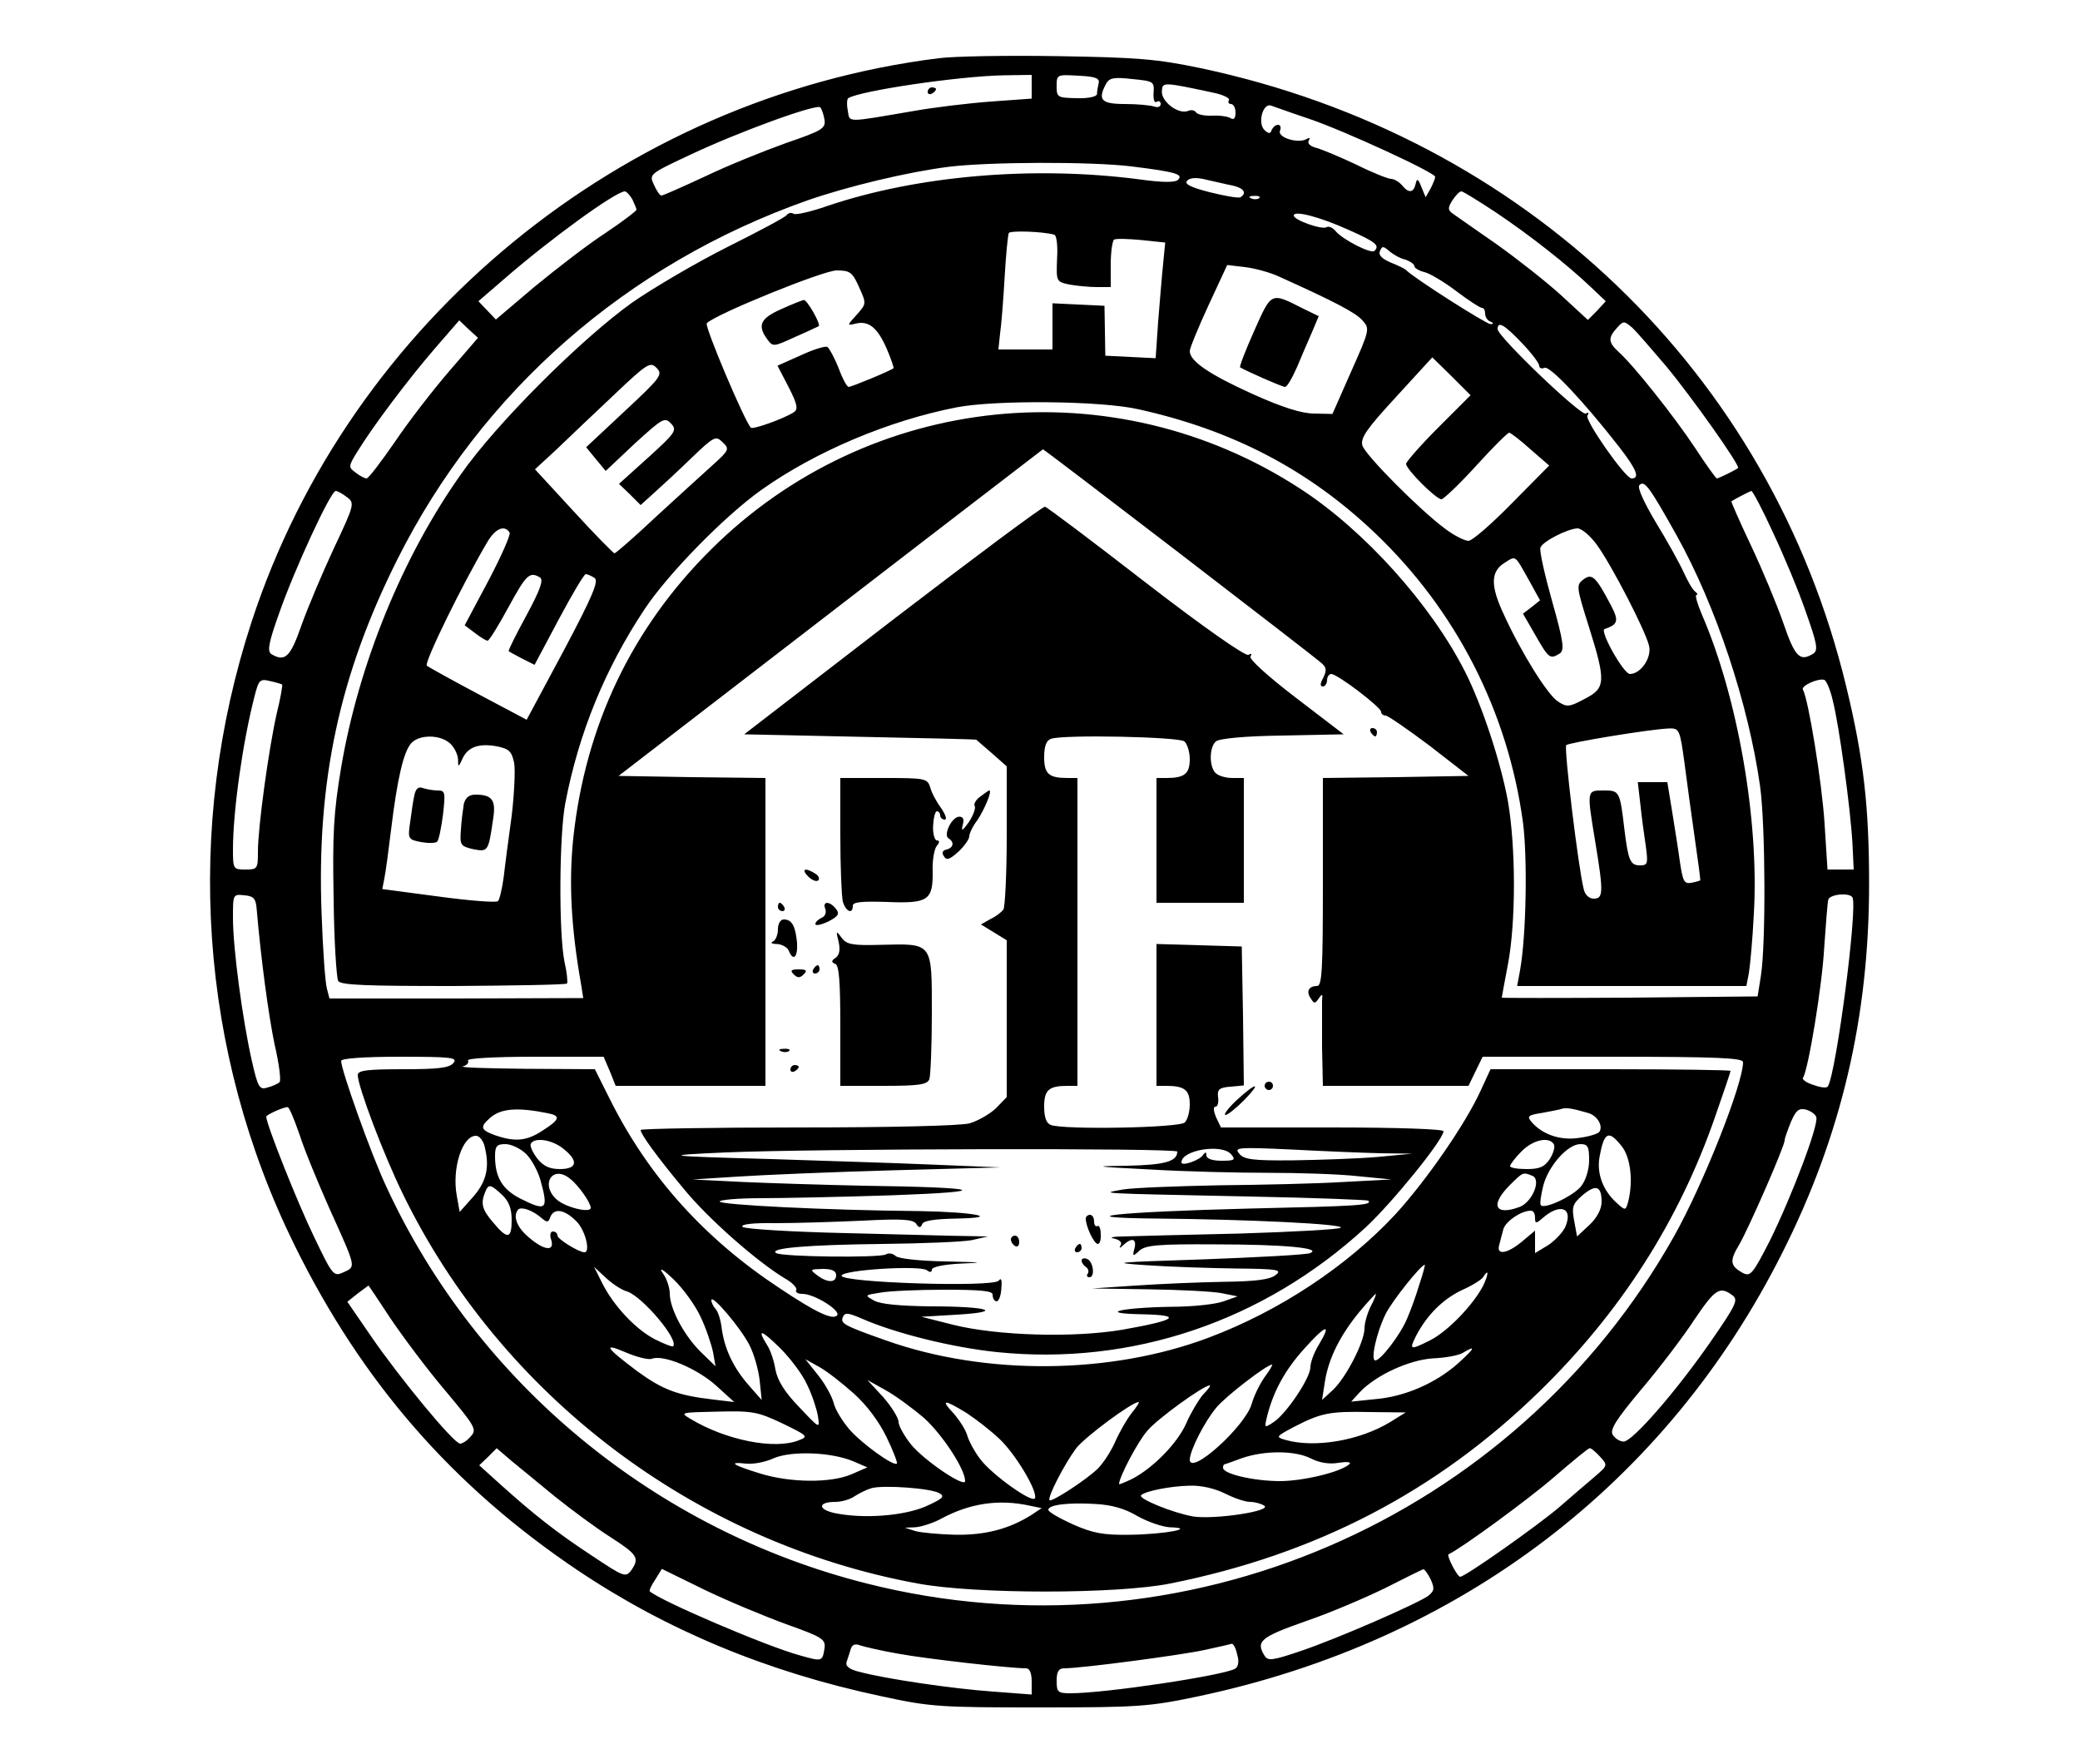 <?xml version="1.0" standalone="no"?>
<!DOCTYPE svg PUBLIC "-//W3C//DTD SVG 20010904//EN"
 "http://www.w3.org/TR/2001/REC-SVG-20010904/DTD/svg10.dtd">
<svg version="1.0" xmlns="http://www.w3.org/2000/svg"
 width="500pt" height="424pt" viewBox="0 0 500 424"
 preserveAspectRatio="xMidYMid meet">

<g transform="translate(0,424) scale(0.1,-0.1)"
fill="#000000" stroke="none">
<path d="M2256 4100 c-761 -95 -1415 -632 -1651 -1354 -163 -498 -126 -1035
104 -1501 162 -328 379 -577 679 -779 216 -145 457 -245 730 -303 120 -26 142
-27 382 -27 239 0 263 2 382 27 627 133 1124 511 1403 1067 141 280 208 565
208 885 0 186 -13 302 -55 475 -182 755 -773 1321 -1551 1486 -105 22 -152 26
-342 29 -121 2 -251 0 -289 -5z m224 -69 l0 -28 -97 -7 c-54 -4 -138 -14 -188
-23 -164 -28 -152 -28 -157 1 -3 15 -2 28 1 30 29 18 266 53 374 55 l67 1 0
-29z m161 9 c-2 -8 -4 -20 -4 -26 0 -6 -20 -11 -49 -10 -46 1 -48 2 -48 29 0
28 1 28 53 25 40 -2 51 -6 48 -18z m132 -23 c-1 -15 2 -25 7 -22 6 4 10 1 10
-5 0 -7 -7 -9 -16 -6 -9 3 -40 6 -70 6 -57 0 -66 10 -45 49 8 14 19 16 63 11
51 -5 53 -6 51 -33z m140 1 c26 -5 45 -14 41 -19 -3 -5 0 -9 5 -9 6 0 11 -9
11 -21 0 -13 -4 -18 -12 -13 -6 4 -26 7 -44 6 -18 -1 -36 3 -39 8 -3 5 -12 7
-20 3 -23 -8 -64 23 -62 48 1 22 3 22 120 -3z m-931 -66 c3 -21 -6 -26 -93
-56 -53 -19 -140 -54 -194 -80 -54 -25 -101 -46 -105 -46 -4 0 -12 12 -18 26
-12 25 -11 26 85 71 116 55 305 124 315 115 3 -4 8 -17 10 -30z m1166 2 c83
-28 302 -129 302 -139 0 -4 -5 -16 -11 -28 l-12 -21 -10 24 c-8 21 -11 22 -14
8 -5 -22 -17 -23 -33 -3 -7 8 -19 15 -26 15 -7 0 -45 15 -83 34 -38 18 -81 36
-95 40 -16 4 -24 11 -20 18 4 7 3 8 -5 4 -19 -12 -71 3 -64 20 3 8 1 14 -5 14
-6 0 -12 -6 -15 -12 -3 -10 -7 -10 -17 -1 -18 17 -4 67 16 59 9 -3 50 -18 92
-32z m-428 -114 c106 -13 125 -19 112 -32 -7 -7 -37 -7 -94 1 -254 33 -533 9
-749 -64 -40 -14 -76 -22 -81 -19 -6 4 -13 2 -17 -3 -3 -5 -67 -39 -141 -76
-74 -37 -178 -98 -230 -134 -122 -87 -327 -291 -412 -413 -141 -199 -246 -457
-288 -705 -18 -108 -21 -159 -18 -315 1 -102 7 -191 11 -198 7 -10 69 -12 277
-12 147 1 270 3 273 6 2 3 0 26 -6 52 -14 67 -13 305 2 382 32 167 95 322 190
465 56 85 193 225 282 288 130 92 305 166 469 198 94 18 348 16 438 -5 225
-50 407 -145 566 -296 196 -186 321 -431 357 -697 11 -85 8 -271 -7 -355 l-7
-38 275 0 276 0 6 31 c3 18 9 82 12 143 13 225 -39 521 -125 719 -11 26 -17
47 -13 47 4 0 2 4 -3 8 -6 4 -18 25 -28 47 -10 22 -40 76 -67 120 -29 49 -45
84 -39 89 12 13 25 -6 90 -122 94 -169 172 -404 200 -602 13 -95 14 -378 2
-455 l-8 -50 -308 -3 c-169 -1 -307 -1 -307 0 0 2 7 38 15 81 19 101 19 278 0
390 -17 94 -62 231 -103 312 -82 162 -242 340 -396 440 -448 292 -1036 232
-1416 -145 -191 -189 -303 -424 -332 -695 -11 -108 -5 -216 19 -352 l5 -32
-305 -1 -305 0 -6 23 c-4 12 -10 94 -13 182 -12 317 43 573 182 850 203 405
552 710 985 863 97 34 244 69 340 81 96 12 343 13 440 1z m243 -46 c27 -6 35
-18 19 -28 -4 -3 -38 3 -74 12 -47 12 -62 20 -54 28 7 7 23 8 46 2 19 -4 47
-11 63 -14z m-1443 -33 c5 -11 10 -22 10 -25 0 -3 -34 -29 -76 -57 -43 -28
-119 -87 -170 -129 l-92 -78 -21 22 -21 22 58 50 c111 97 272 214 294 214 4 0
12 -9 18 -19z m2075 -31 c85 -57 172 -126 227 -178 l38 -36 -21 -23 -22 -22
-64 59 c-35 32 -105 87 -154 122 -50 35 -98 68 -106 74 -13 9 -13 14 -2 32 8
12 17 22 22 22 4 0 41 -23 82 -50z m-568 34 c-3 -3 -12 -4 -19 -1 -8 3 -5 6 6
6 11 1 17 -2 13 -5z m216 -77 c65 -29 74 -37 61 -50 -8 -8 -76 27 -93 47 -7 9
-17 13 -22 10 -11 -7 -79 17 -79 28 0 13 62 -3 133 -35z m-709 -11 c6 -1 9
-27 7 -58 -2 -55 -2 -55 30 -62 17 -3 47 -6 65 -6 l34 0 0 54 c0 30 4 57 8 60
5 3 34 2 66 -1 l57 -6 -5 -51 c-3 -28 -8 -91 -12 -139 l-6 -88 -60 3 -61 3 -1
60 -1 60 -62 3 -63 3 0 -56 0 -55 -65 0 -65 0 4 38 c3 20 8 82 11 136 3 54 8
102 10 106 4 6 79 4 109 -4z m844 -60 c12 -4 22 -11 22 -16 0 -4 11 -11 24
-14 13 -3 48 -24 77 -46 29 -22 57 -40 61 -40 5 0 8 -6 8 -14 0 -8 6 -17 13
-19 8 -4 8 -6 0 -6 -9 -1 -188 113 -203 130 -3 3 -19 11 -37 18 -21 9 -30 18
-26 27 5 13 8 13 22 1 9 -8 26 -18 39 -21z m-303 -41 c133 -60 183 -86 200
-105 18 -20 18 -22 -27 -123 l-45 -102 -44 1 c-30 0 -77 15 -148 47 -104 47
-151 79 -151 103 0 7 20 56 45 110 l45 97 43 -5 c24 -3 61 -13 82 -23z m-1010
-25 c18 -40 18 -40 -6 -67 -23 -25 -23 -26 -3 -21 32 8 53 -9 75 -59 11 -25
18 -47 17 -48 -7 -6 -101 -45 -108 -45 -4 0 -15 20 -24 45 -10 25 -22 47 -27
51 -5 3 -34 -6 -64 -20 l-56 -25 27 -52 c21 -41 23 -53 12 -60 -23 -15 -98
-42 -103 -37 -15 15 -112 244 -106 251 19 21 280 127 312 127 32 0 38 -4 54
-40z m-985 -202 c-38 -44 -97 -120 -130 -169 -34 -49 -64 -89 -69 -89 -4 0
-16 6 -26 14 -18 13 -18 15 5 52 37 60 121 172 185 246 l59 68 22 -21 23 -21
-69 -80z m2925 12 c63 -76 179 -240 173 -245 -6 -5 -47 -25 -51 -25 -2 0 -26
33 -52 73 -51 77 -149 200 -184 231 -25 23 -26 34 -4 58 15 17 17 17 36 1 11
-10 47 -52 82 -93z m-347 56 c23 -24 42 -49 42 -55 0 -6 6 -8 13 -5 13 5 94
-81 179 -190 42 -54 51 -76 30 -76 -15 0 -113 140 -106 151 4 7 3 9 -4 5 -11
-7 -212 185 -212 203 0 20 16 11 58 -33z m-201 -204 c-42 -42 -77 -82 -77 -87
0 -13 72 -85 85 -85 5 0 43 36 83 80 40 44 76 80 80 80 4 -1 27 -18 51 -40
l45 -39 -89 -90 c-49 -50 -96 -91 -105 -91 -9 0 -35 13 -56 29 -61 45 -191
176 -199 200 -5 18 9 39 81 117 l87 95 46 -45 46 -46 -78 -78z m-1955 40 l-93
-87 23 -28 24 -29 70 66 c67 61 72 64 87 48 15 -16 11 -22 -54 -81 l-71 -64
26 -25 26 -26 32 29 c18 16 59 54 90 84 55 53 59 54 75 38 17 -16 16 -19 -24
-55 -22 -20 -84 -76 -136 -124 -52 -49 -97 -88 -100 -88 -2 0 -47 45 -98 101
l-93 101 50 46 c27 26 89 85 138 131 82 78 89 82 104 67 16 -16 11 -23 -76
-104z m1335 -343 c181 -139 334 -257 341 -264 11 -10 11 -17 3 -34 -8 -14 -8
-21 -1 -21 5 0 10 7 10 15 0 8 5 15 10 15 15 0 120 -80 120 -91 0 -5 5 -9 11
-9 5 0 53 -33 105 -72 l94 -73 -175 -3 -175 -2 0 -250 c0 -211 -2 -250 -14
-250 -20 0 -27 -13 -15 -30 8 -13 10 -13 19 0 8 12 10 12 8 -5 0 -11 0 -62 0
-112 l2 -93 175 0 175 0 17 35 17 35 313 0 c252 0 313 -3 313 -13 0 -52 -95
-292 -165 -417 -384 -684 -1184 -1028 -1942 -836 -508 128 -936 481 -1154 953
-36 76 -109 281 -109 303 0 6 55 10 141 10 125 0 140 -2 129 -15 -10 -12 -37
-15 -121 -15 -88 0 -109 -3 -109 -14 0 -27 62 -191 108 -285 236 -485 701
-838 1237 -937 139 -26 480 -26 609 0 349 70 638 220 885 460 196 191 337 410
425 665 20 57 36 105 36 107 0 2 -130 4 -288 4 l-289 0 -24 -52 c-37 -81 -131
-216 -204 -296 -116 -125 -279 -233 -449 -297 -236 -89 -536 -92 -776 -7 -102
36 -110 41 -104 56 5 12 12 11 47 -4 80 -35 217 -69 324 -80 324 -33 640 74
885 299 64 59 188 212 188 232 0 5 -108 9 -267 9 l-268 0 -12 25 c-6 15 -7 25
-1 25 5 0 8 10 6 23 -2 18 2 23 30 25 l32 3 -2 167 -3 167 -102 3 -103 3 0
-170 0 -171 24 0 c43 0 56 -10 56 -44 0 -18 -5 -37 -12 -44 -13 -13 -291 -18
-322 -6 -11 4 -16 19 -16 44 0 40 11 50 56 50 l24 0 0 370 0 370 -24 0 c-45 0
-56 10 -56 50 0 26 5 40 16 44 28 11 308 5 321 -6 7 -6 13 -25 13 -43 0 -35
-13 -45 -56 -45 l-24 0 0 -150 0 -150 105 0 105 0 0 150 0 150 -28 0 c-15 0
-33 5 -40 12 -16 16 -15 63 1 76 8 7 73 13 160 14 l147 3 -115 88 c-68 52
-113 93 -109 99 4 7 2 8 -5 4 -7 -4 -106 65 -246 173 -129 100 -238 182 -243
183 -4 2 -169 -121 -366 -272 l-357 -275 278 -6 c153 -3 279 -6 280 -7 1 -1
18 -16 38 -33 l35 -31 0 -167 c0 -91 -4 -171 -8 -177 -4 -6 -18 -17 -31 -23
l-23 -13 31 -19 31 -19 0 -188 0 -189 -26 -27 c-15 -14 -43 -30 -63 -36 -21
-6 -191 -10 -413 -10 -208 0 -378 -3 -378 -6 0 -10 39 -64 104 -142 58 -71
175 -174 243 -215 18 -10 30 -23 27 -28 -3 -5 4 -9 15 -9 29 0 94 -41 83 -52
-11 -11 -50 7 -137 65 -182 120 -316 269 -409 455 l-36 72 -168 1 c-92 1 -159
3 -149 6 9 2 15 9 12 14 -4 5 61 9 160 9 l166 0 15 -35 14 -35 180 0 180 0 0
370 0 370 -176 2 -177 3 509 392 c280 216 510 392 511 393 2 0 150 -113 330
-251z m-2003 136 c19 -14 18 -18 -31 -122 -28 -60 -63 -143 -78 -185 -27 -78
-40 -90 -73 -70 -10 7 -6 28 19 98 37 106 124 294 136 294 4 0 17 -7 27 -15z
m3428 -85 c26 -55 62 -141 79 -191 27 -76 30 -92 18 -100 -32 -20 -44 -9 -72
73 -16 46 -51 130 -78 187 -27 57 -48 105 -47 106 9 6 44 24 48 25 3 0 27 -45
52 -100z m-3037 0 c3 -5 -20 -57 -51 -116 l-57 -107 24 -18 c13 -10 27 -19 31
-19 4 0 26 36 50 80 43 79 51 87 76 72 9 -6 1 -29 -33 -92 -25 -46 -44 -84
-42 -85 1 -2 16 -9 32 -18 l30 -15 58 109 c32 60 61 109 65 109 4 0 13 -4 21
-9 11 -7 -4 -43 -74 -175 l-89 -166 -115 61 c-64 34 -120 65 -125 69 -7 7 86
197 146 298 19 32 41 41 53 22z m2614 -30 c36 -50 116 -205 125 -242 7 -29
-20 -68 -46 -68 -15 0 -73 103 -61 108 33 11 35 20 15 58 -36 68 -45 77 -66
61 -17 -13 -17 -17 13 -112 42 -134 41 -149 -10 -175 -37 -20 -43 -20 -64 -6
-25 16 -88 117 -130 209 -32 68 -32 102 0 123 30 19 25 22 60 -40 l27 -49 -20
-16 -21 -16 30 -52 c32 -56 35 -58 58 -44 12 8 10 27 -18 126 -18 64 -31 122
-28 129 6 15 65 45 89 46 10 0 31 -18 47 -40z m-3161 -335 c2 -2 -4 -34 -13
-71 -19 -84 -45 -272 -45 -331 0 -41 -1 -43 -30 -43 -29 0 -30 1 -30 48 0 91
23 257 52 369 10 39 13 42 37 36 14 -3 27 -7 29 -8z m3728 -40 c15 -59 42
-256 47 -342 l3 -63 -31 0 -32 0 -7 110 c-6 97 -39 300 -52 322 -6 9 35 28 51
24 5 -1 15 -24 21 -51z m-357 -147 c6 -46 17 -128 25 -183 8 -55 14 -100 13
-101 -1 -1 -11 -4 -22 -6 -17 -3 -20 5 -27 52 -4 30 -13 85 -19 123 l-11 67
-35 0 -36 0 6 -52 c3 -29 9 -74 13 -100 6 -44 5 -48 -14 -48 -23 0 -28 12 -37
85 -11 94 -12 95 -50 95 -41 0 -41 2 -20 -125 20 -121 19 -135 -4 -135 -11 0
-21 9 -24 23 -13 51 -48 340 -42 346 6 6 199 38 246 40 26 1 27 -2 38 -81z
m-2967 45 c10 -9 18 -26 19 -37 0 -21 1 -21 11 1 13 28 40 37 83 29 29 -6 35
-12 41 -40 3 -19 0 -76 -6 -127 -7 -52 -16 -117 -19 -146 -4 -29 -10 -55 -14
-59 -4 -4 -68 1 -142 11 l-136 18 5 26 c3 14 10 67 16 116 15 124 30 187 48
208 19 22 70 22 94 0z m-465 -398 c10 -117 28 -253 43 -325 11 -47 16 -88 12
-91 -4 -4 -17 -10 -29 -13 -19 -6 -23 -1 -38 66 -22 97 -45 269 -45 341 0 58
0 58 28 55 22 -2 27 -8 29 -33z m3836 28 c13 -24 -39 -422 -59 -454 -2 -5 -18
-3 -34 3 -17 5 -28 13 -26 17 13 20 46 221 51 312 4 57 8 110 10 117 5 13 51
17 58 5z m-3733 -570 c12 -38 45 -117 72 -178 65 -144 64 -139 34 -153 -24
-11 -26 -9 -71 85 -39 80 -115 271 -115 289 0 4 38 22 51 23 4 1 16 -29 29
-66z m598 51 c30 -6 28 -15 -13 -41 -39 -26 -67 -28 -114 -12 -36 13 -38 20
-13 42 26 23 66 26 140 11z m2499 1 c22 -6 37 -30 28 -45 -3 -5 -25 -12 -49
-15 -45 -7 -89 8 -115 39 -11 13 -7 16 26 21 21 4 43 8 48 10 10 3 24 1 62
-10z m549 -10 c7 -17 -59 -191 -112 -298 -40 -78 -46 -86 -64 -77 -31 17 -33
29 -10 67 23 39 110 238 110 252 0 5 7 24 15 44 12 28 19 34 36 30 11 -3 23
-11 25 -18z m-3202 -67 c14 -52 6 -87 -26 -124 l-33 -37 -7 39 c-12 65 13 144
46 144 8 0 16 -10 20 -22z m2735 -4 c21 -27 27 -84 15 -132 -6 -22 -7 -22 -26
-5 -35 31 -50 72 -43 112 11 61 22 66 54 25z m-2545 -5 c37 -29 34 -49 -8 -49
-25 0 -40 7 -55 26 -11 15 -18 30 -15 35 9 16 51 10 78 -12z m2381 11 c4 -6
-1 -22 -9 -35 -13 -20 -25 -25 -56 -25 -22 0 -40 3 -40 7 0 4 12 20 27 35 27
28 66 37 78 18z m-2470 -24 c13 -13 28 -41 34 -62 20 -72 15 -77 -50 -44 -42
22 -59 51 -59 101 0 24 4 29 25 29 14 0 37 -11 50 -24z m2555 -15 c0 -22 -8
-48 -19 -62 -18 -23 -87 -56 -97 -46 -3 3 0 24 6 48 13 48 59 99 89 99 18 0
21 -6 21 -39z m-990 21 c0 -24 -31 -32 -120 -34 -87 -1 -82 -2 55 -9 83 -5
210 -8 283 -8 74 0 170 -3 215 -8 l82 -8 -115 -6 c-63 -4 -198 -7 -300 -8
-102 -2 -205 -6 -230 -10 -55 -10 -75 -9 305 -17 154 -3 282 -8 284 -10 11
-11 -24 -13 -289 -19 -316 -8 -446 -22 -214 -24 214 -2 446 -13 437 -22 -4 -4
-114 -10 -243 -14 -129 -3 -255 -6 -280 -7 -25 0 -35 -3 -22 -5 13 -3 20 -9
16 -16 -5 -8 -2 -8 7 1 20 18 32 15 26 -9 -5 -19 -4 -20 12 -5 15 13 45 16
182 15 166 0 259 -9 228 -21 -9 -4 -124 -10 -255 -15 -215 -7 -229 -8 -139
-14 55 -4 152 -7 215 -8 103 -1 113 -3 96 -16 -14 -11 -50 -15 -125 -16 -58
-1 -153 -5 -211 -9 l-105 -7 135 -2 c74 -1 153 -5 175 -9 l40 -8 -34 -12 c-19
-7 -75 -13 -125 -13 -123 -2 -180 -16 -71 -18 100 -2 84 -14 -46 -37 -117 -20
-301 -15 -409 12 l-75 19 85 5 c117 7 76 20 -63 20 -73 1 -120 5 -136 14 -23
13 -23 13 15 19 22 4 91 7 155 7 88 0 116 -3 115 -12 0 -7 3 -14 9 -16 5 -1
11 12 12 30 2 21 0 28 -6 20 -11 -17 -384 -5 -378 12 5 14 187 25 205 13 7 -6
12 -5 12 1 0 7 29 13 73 15 56 2 48 3 -38 5 -66 1 -116 7 -122 13 -6 6 -17 8
-23 4 -15 -9 -250 -6 -264 3 -20 12 76 20 254 22 96 1 193 5 215 9 l40 9 -49
1 c-27 0 -158 4 -290 7 -135 3 -245 10 -251 15 -6 6 22 10 80 9 50 0 143 3
209 6 94 5 120 3 128 -7 7 -11 11 -11 15 -1 3 8 30 12 81 13 115 2 43 16 -88
18 -224 2 -480 15 -480 23 0 4 44 8 98 8 53 0 196 3 317 7 249 9 217 19 -70
23 -93 2 -224 6 -290 9 l-120 6 110 7 c61 4 227 11 370 15 l260 7 -170 7 c-93
4 -264 9 -380 13 -262 7 -271 9 -110 16 204 9 1085 11 1085 2z m130 -7 c11
-13 7 -15 -24 -15 -22 0 -36 5 -36 13 0 8 -2 9 -8 1 -8 -13 -52 -28 -52 -18 0
30 98 46 120 19z m359 3 l76 -1 -85 -8 c-47 -4 -137 -7 -201 -8 -97 -1 -119 2
-130 16 -13 15 -4 16 125 10 77 -4 173 -8 215 -9z m-1949 -61 c20 -15 50 -58
50 -70 0 -14 -61 1 -82 20 -40 36 -10 84 32 50z m2313 7 c23 -8 1 -63 -30 -75
-59 -22 -72 4 -24 52 32 32 32 32 54 23z m-2476 -46 c16 -15 23 -33 23 -60 0
-46 -10 -48 -44 -7 -27 31 -31 46 -20 73 8 21 13 20 41 -6z m2643 -17 c0 -17
-11 -38 -29 -55 l-30 -28 -7 38 c-6 33 -4 40 20 61 32 27 46 23 46 -16z
m-2549 -38 c14 -12 17 -12 22 2 9 22 34 18 62 -10 22 -21 35 -75 20 -75 -14 0
-65 32 -65 40 0 6 -5 10 -11 10 -6 0 -8 -9 -4 -20 9 -29 -17 -26 -54 6 -29 24
-39 52 -25 67 8 7 34 -2 55 -20z m2463 -19 c-5 -14 -24 -34 -41 -46 l-33 -20
0 27 0 27 -31 -26 c-36 -30 -63 -34 -55 -8 2 9 7 26 10 38 6 19 43 44 66 44 6
0 10 -7 10 -17 0 -14 2 -15 18 -1 41 36 73 26 56 -18z m-2080 -219 c13 -27 26
-66 30 -85 l6 -34 -35 34 c-40 39 -75 104 -75 141 0 13 -7 36 -17 49 -10 15 0
10 26 -15 23 -22 52 -62 65 -90z m1728 78 c-8 -27 -21 -63 -29 -81 -15 -38
-64 -102 -77 -102 -12 0 3 68 25 112 16 32 85 118 94 118 1 0 -4 -21 -13 -47z
m-1905 -17 c37 -12 126 -117 111 -132 -2 -2 -22 6 -44 17 -46 24 -98 79 -126
134 l-20 40 28 -26 c16 -15 39 -30 51 -33z m503 39 c0 -19 -21 -19 -46 0 -18
14 -17 14 14 15 22 0 32 -5 32 -15z m1555 -26 c-25 -47 -84 -108 -126 -130
-50 -25 -52 -24 -35 10 26 50 64 88 110 110 25 11 47 25 51 31 14 23 14 8 0
-21z m-2627 -77 c29 -43 87 -121 131 -173 73 -87 78 -95 63 -111 -8 -10 -20
-18 -26 -18 -16 1 -146 159 -214 258 l-57 83 25 20 c14 10 25 19 26 19 0 0 24
-35 52 -78z m3226 55 c15 -11 11 -21 -52 -112 -84 -121 -188 -240 -209 -240
-9 0 -20 7 -26 16 -8 12 7 36 69 110 44 52 101 127 127 167 50 74 61 81 91 59z
m-869 -27 c-8 -16 -15 -40 -15 -53 0 -32 -44 -118 -76 -148 l-26 -24 7 45 c9
56 37 111 83 167 20 24 38 43 39 43 2 0 -3 -13 -12 -30z m-1494 -92 c11 -21
22 -59 25 -85 l5 -48 -30 34 c-38 43 -59 88 -66 137 -2 20 -9 42 -15 48 -5 5
-10 15 -10 21 1 15 69 -65 91 -107z m1370 1 c-12 -19 -21 -44 -21 -55 0 -26
-57 -111 -88 -132 -23 -15 -23 -15 -16 14 15 60 43 111 89 162 52 58 67 63 36
11z m-1231 -97 c12 -24 23 -58 26 -75 5 -32 5 -32 -45 21 -35 36 -52 64 -57
90 -3 20 -12 47 -20 59 -25 40 -15 38 31 -7 24 -24 54 -63 65 -88z m-373 62
c28 11 110 -24 155 -65 l43 -39 -50 6 c-86 10 -121 23 -183 68 -76 57 -85 70
-27 45 26 -11 54 -18 62 -15z m1938 -11 c-53 -47 -127 -80 -199 -86 l-58 -6
21 23 c39 41 118 77 175 81 29 1 62 7 72 13 33 20 30 12 -11 -25z m-1452 -73
c31 -28 60 -67 78 -104 16 -33 27 -62 25 -64 -8 -7 -83 47 -114 82 -17 20 -35
49 -38 64 -4 15 -20 45 -37 66 l-31 39 34 -19 c18 -10 55 -39 83 -64z m987 40
c-12 -17 -26 -46 -31 -64 -15 -54 -149 -175 -149 -134 1 23 36 92 65 126 23
27 120 102 133 102 2 0 -6 -14 -18 -30z m-818 -99 c43 -39 98 -122 98 -151 0
-17 -98 49 -130 88 -16 20 -30 45 -30 54 0 10 -17 37 -37 60 l-38 41 43 -24
c24 -13 66 -44 94 -68z m670 57 c-11 -13 -29 -43 -40 -68 -20 -47 -79 -108
-131 -135 -17 -8 -31 -14 -31 -12 0 16 45 102 68 128 23 28 135 109 150 109 3
0 -4 -10 -16 -22z m-569 -44 c23 -15 59 -43 80 -63 38 -36 91 -124 85 -142 -5
-14 -103 56 -131 93 -14 18 -28 44 -32 58 -4 14 -19 37 -33 53 -32 34 -23 34
31 1z m397 -1 c-11 -14 -29 -45 -39 -68 -10 -23 -29 -52 -42 -65 -29 -28 -111
-81 -116 -76 -6 6 35 86 64 125 21 27 134 111 150 111 3 0 -5 -12 -17 -27z
m-840 -24 c62 -30 64 -32 40 -41 -58 -23 -175 0 -261 52 -25 15 -23 15 65 17
84 2 97 0 156 -28z m1462 3 c-74 -45 -182 -63 -252 -43 -24 7 -23 8 20 31 66
34 86 38 182 36 l87 -1 -37 -23z m-2007 -180 c39 -31 98 -75 133 -97 65 -42
70 -50 49 -80 -13 -17 -18 -15 -93 35 -87 57 -142 101 -220 171 l-52 47 21 20
21 21 35 -30 c20 -16 68 -56 106 -87z m2511 97 c19 -21 19 -21 -12 -48 -17
-14 -55 -47 -85 -73 -54 -46 -227 -168 -239 -168 -7 0 -33 51 -28 54 32 15
193 133 253 185 44 38 83 70 86 70 3 1 14 -8 25 -20z m-1796 -11 l35 -15 -39
-17 c-50 -21 -146 -20 -218 2 -68 21 -79 29 -35 24 18 -2 48 4 67 13 42 18
137 15 190 -7z m1102 6 c20 -10 44 -14 66 -10 19 3 31 2 26 -3 -20 -19 -111
-41 -167 -41 -62 0 -137 17 -137 32 0 4 1 8 3 8 1 0 20 7 42 15 54 19 129 19
167 -1z m-894 -83 c14 -8 9 -13 -33 -32 -54 -23 -150 -30 -218 -16 -42 9 -41
27 1 27 15 0 36 6 47 14 11 7 29 16 40 19 28 8 142 0 163 -12z m687 -1 c22
-11 48 -20 60 -20 11 0 26 -4 34 -9 20 -13 -120 -34 -171 -26 -50 9 -133 43
-125 51 10 10 70 22 117 23 28 1 61 -7 85 -19z m-470 -29 l29 -6 -24 -16 c-54
-34 -111 -49 -183 -48 -39 1 -83 5 -97 9 l-25 8 25 1 c14 1 44 10 65 22 68 36
137 46 210 30z m259 -25 c25 -14 60 -26 78 -27 67 -2 -13 -17 -96 -18 -65 -1
-89 4 -137 25 -33 15 -59 30 -59 35 0 12 47 18 113 14 39 -2 71 -11 101 -29z
m-844 -260 c87 -31 95 -36 92 -58 -5 -32 -6 -32 -59 -17 -81 22 -335 131 -361
154 -2 2 4 15 13 28 l16 26 102 -50 c56 -27 145 -64 197 -83z m1549 108 c10
-22 9 -28 -6 -40 -27 -19 -214 -101 -305 -132 -68 -23 -80 -25 -88 -12 -22 35
-10 45 98 83 59 20 145 57 192 80 47 24 88 44 91 45 3 1 11 -10 18 -24z
m-1279 -179 c65 -12 267 -35 307 -35 8 0 13 -12 13 -31 l0 -32 -92 7 c-100 7
-260 31 -320 47 -26 6 -36 14 -33 24 3 8 7 22 10 31 3 11 11 14 23 9 9 -3 51
-13 92 -20z m814 -2 c5 -16 3 -29 -5 -34 -27 -16 -311 -59 -396 -59 -30 0 -33
3 -33 30 0 22 5 30 18 30 42 0 283 32 337 44 33 7 63 14 66 15 4 0 10 -11 13
-26z"/>
<path d="M2230 4019 c0 -5 5 -7 10 -4 6 3 10 8 10 11 0 2 -4 4 -10 4 -5 0 -10
-5 -10 -11z"/>
<path d="M3015 3445 c-21 -47 -36 -86 -34 -88 15 -9 101 -47 108 -47 5 0 17
21 29 48 11 26 27 64 36 84 l16 38 -37 18 c-79 40 -76 41 -118 -53z"/>
<path d="M1878 3497 c-50 -22 -58 -39 -34 -72 14 -19 15 -19 67 5 30 13 55 25
57 26 6 4 -28 64 -36 63 -4 -1 -28 -10 -54 -22z"/>
<path d="M3295 2480 c3 -5 8 -10 11 -10 2 0 4 5 4 10 0 6 -5 10 -11 10 -5 0
-7 -4 -4 -10z"/>
<path d="M2020 2233 c0 -76 3 -148 6 -160 7 -24 24 -32 24 -10 0 9 22 11 83 9
99 -4 110 4 109 75 -1 26 4 53 10 60 7 8 7 13 0 13 -5 0 -10 16 -9 35 1 19 5
35 9 35 4 0 8 -4 8 -10 0 -5 5 -10 11 -10 6 0 2 12 -9 28 -11 15 -23 37 -26
50 -7 21 -12 22 -112 22 l-104 0 0 -137z"/>
<path d="M2356 2325 c-10 -7 -16 -18 -13 -22 3 -5 -3 -22 -14 -39 -15 -21 -19
-23 -15 -8 4 14 2 21 -8 21 -18 0 -39 -44 -26 -52 15 -9 12 -23 -5 -27 -9 -2
-12 -8 -6 -16 6 -11 14 -8 35 11 14 13 26 30 26 37 0 6 8 24 19 38 17 25 37
72 29 72 -2 0 -11 -7 -22 -15z"/>
<path d="M1943 2133 c9 -9 20 -13 24 -9 4 4 1 11 -7 16 -25 16 -35 11 -17 -7z"/>
<path d="M1870 2060 c0 -5 5 -10 11 -10 5 0 7 5 4 10 -3 6 -8 10 -11 10 -2 0
-4 -4 -4 -10z"/>
<path d="M1984 2055 c3 -9 -1 -18 -9 -21 -8 -4 -15 -10 -15 -15 0 -5 14 -2 31
6 25 13 28 19 18 31 -15 19 -33 18 -25 -1z"/>
<path d="M1870 2006 c0 -13 -6 -27 -12 -29 -7 -3 -3 -6 10 -6 12 -1 25 -8 28
-16 11 -27 22 -16 20 19 -4 40 -12 56 -32 56 -8 0 -14 -10 -14 -24z"/>
<path d="M2016 1976 c4 -19 2 -31 -7 -38 -11 -7 -11 -11 -1 -15 9 -3 12 -43
12 -149 l0 -144 104 0 c85 0 105 3 110 16 3 9 6 80 6 159 0 171 3 167 -122
164 -70 -2 -83 1 -95 17 -13 18 -14 17 -7 -10z"/>
<path d="M1955 1910 c-3 -5 -1 -10 4 -10 6 0 11 5 11 10 0 6 -2 10 -4 10 -3 0
-8 -4 -11 -10z"/>
<path d="M1908 1898 c9 -9 15 -9 24 0 9 9 7 12 -12 12 -19 0 -21 -3 -12 -12z"/>
<path d="M1878 1713 c7 -3 16 -2 19 1 4 3 -2 6 -13 5 -11 0 -14 -3 -6 -6z"/>
<path d="M1900 1669 c0 -5 5 -7 10 -4 6 3 10 8 10 11 0 2 -4 4 -10 4 -5 0 -10
-5 -10 -11z"/>
<path d="M3040 1630 c0 -5 5 -10 10 -10 6 0 10 5 10 10 0 6 -4 10 -10 10 -5 0
-10 -4 -10 -10z"/>
<path d="M2972 1595 c-20 -19 -32 -35 -26 -35 5 0 25 16 44 35 44 45 31 45
-18 0z"/>
<path d="M996 2328 c-3 -12 -7 -42 -10 -64 -6 -40 -5 -42 26 -48 17 -3 35 -3
39 1 4 5 10 34 14 66 6 53 5 57 -13 57 -11 0 -27 3 -36 6 -10 4 -17 -2 -20
-18z"/>
<path d="M1115 2308 c-2 -13 -6 -41 -7 -62 -3 -37 -1 -40 29 -47 36 -7 37 -6
48 70 8 47 -1 61 -42 61 -15 0 -24 -7 -28 -22z"/>
<path d="M2610 1311 c0 -19 20 -61 29 -61 5 0 8 11 7 24 0 13 -4 22 -8 19 -5
-2 -8 3 -8 11 0 9 -4 16 -10 16 -5 0 -10 -4 -10 -9z"/>
<path d="M2430 1261 c0 -6 5 -13 10 -16 6 -3 10 1 10 9 0 9 -4 16 -10 16 -5 0
-10 -4 -10 -9z"/>
<path d="M2585 1240 c-3 -5 -1 -10 4 -10 6 0 11 5 11 10 0 6 -2 10 -4 10 -3 0
-8 -4 -11 -10z"/>
<path d="M2600 1210 c0 -5 5 -12 10 -15 6 -4 8 -11 5 -16 -4 -5 -2 -9 4 -9 14
0 9 39 -6 44 -7 3 -13 1 -13 -4z"/>
</g>
</svg>
